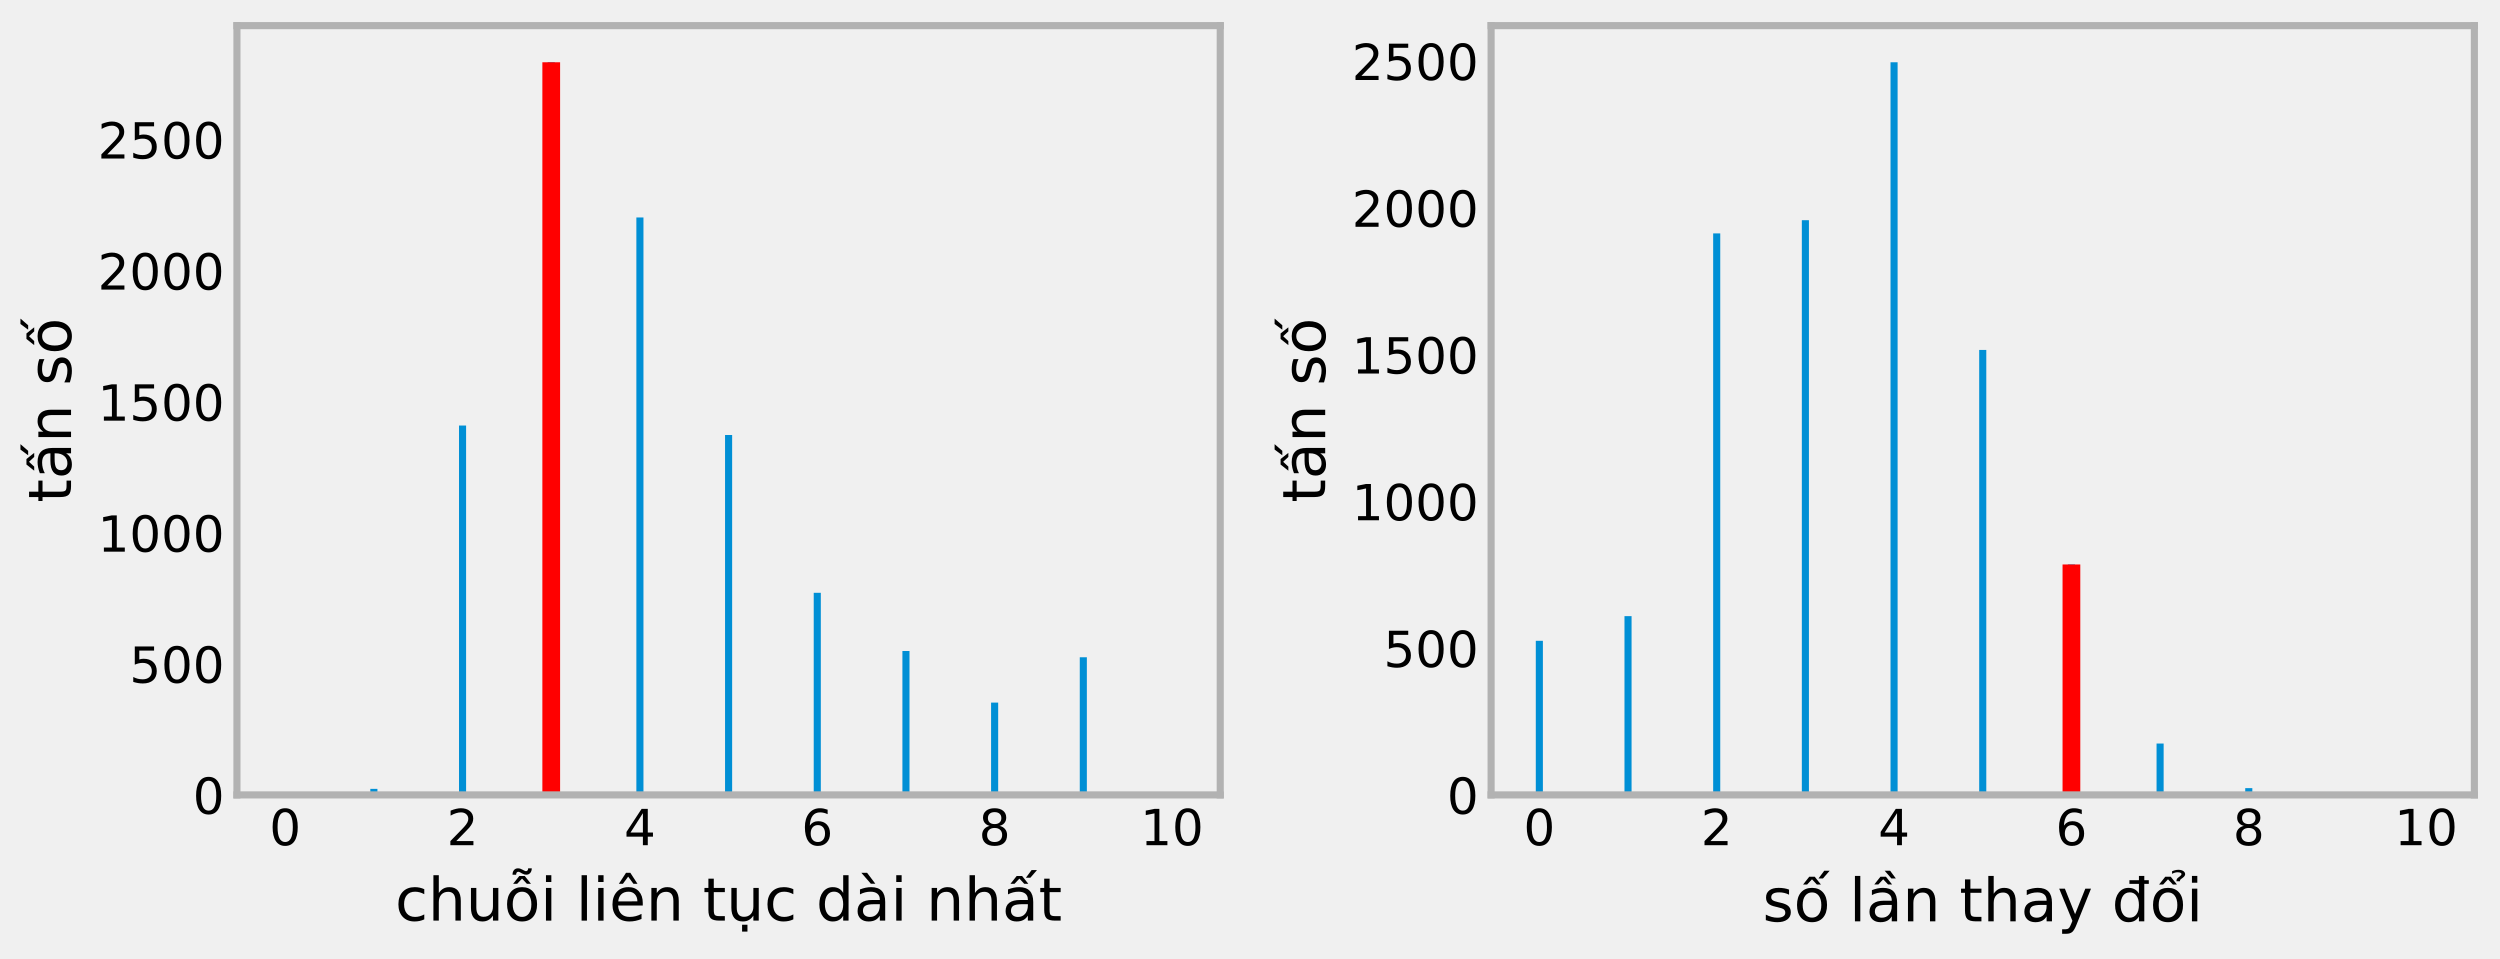 <?xml version="1.0" encoding="utf-8" standalone="no"?>
<!DOCTYPE svg PUBLIC "-//W3C//DTD SVG 1.1//EN"
  "http://www.w3.org/Graphics/SVG/1.1/DTD/svg11.dtd">
<!-- Created with matplotlib (https://matplotlib.org/) -->
<svg height="269.61pt" version="1.1" viewBox="0 0 702.549 269.61" width="702.549pt" xmlns="http://www.w3.org/2000/svg" xmlns:xlink="http://www.w3.org/1999/xlink">
 <defs>
  <style type="text/css">*{stroke-linecap:butt;stroke-linejoin:round;}</style>
 </defs>
 <g id="figure_1">
  <g id="patch_1">
   <path d="M 0 269.61 
L 702.549 269.61 
L 702.549 0 
L 0 0 
z
" style="fill:#f0f0f0;"/>
  </g>
  <g id="axes_1">
   <g id="patch_2">
    <path d="M 66.589 223.382 
L 342.909 223.382 
L 342.909 7.2 
L 66.589 7.2 
z
" style="fill:#f0f0f0;"/>
   </g>
   <g id="matplotlib.axis_1">
    <g id="xtick_1">
     <g id="line2d_1"/>
     <g id="text_1">
      <!-- 0 -->
      <g transform="translate(75.692 237.52)scale(0.14 -0.14)">
       <defs>
        <path d="M 31.781 66.406 
Q 24.172 66.406 20.328 58.906 
Q 16.5 51.422 16.5 36.375 
Q 16.5 21.391 20.328 13.891 
Q 24.172 6.391 31.781 6.391 
Q 39.453 6.391 43.281 13.891 
Q 47.125 21.391 47.125 36.375 
Q 47.125 51.422 43.281 58.906 
Q 39.453 66.406 31.781 66.406 
z
M 31.781 74.219 
Q 44.047 74.219 50.516 64.516 
Q 56.984 54.828 56.984 36.375 
Q 56.984 17.969 50.516 8.266 
Q 44.047 -1.422 31.781 -1.422 
Q 19.531 -1.422 13.062 8.266 
Q 6.594 17.969 6.594 36.375 
Q 6.594 54.828 13.062 64.516 
Q 19.531 74.219 31.781 74.219 
z
" id="DejaVuSans-48"/>
       </defs>
       <use xlink:href="#DejaVuSans-48"/>
      </g>
     </g>
    </g>
    <g id="xtick_2">
     <g id="line2d_2"/>
     <g id="text_2">
      <!-- 2 -->
      <g transform="translate(125.534 237.52)scale(0.14 -0.14)">
       <defs>
        <path d="M 19.188 8.297 
L 53.609 8.297 
L 53.609 0 
L 7.328 0 
L 7.328 8.297 
Q 12.938 14.109 22.625 23.891 
Q 32.328 33.688 34.812 36.531 
Q 39.547 41.844 41.422 45.531 
Q 43.312 49.219 43.312 52.781 
Q 43.312 58.594 39.234 62.25 
Q 35.156 65.922 28.609 65.922 
Q 23.969 65.922 18.812 64.312 
Q 13.672 62.703 7.812 59.422 
L 7.812 69.391 
Q 13.766 71.781 18.938 73 
Q 24.125 74.219 28.422 74.219 
Q 39.75 74.219 46.484 68.547 
Q 53.219 62.891 53.219 53.422 
Q 53.219 48.922 51.531 44.891 
Q 49.859 40.875 45.406 35.406 
Q 44.188 33.984 37.641 27.219 
Q 31.109 20.453 19.188 8.297 
z
" id="DejaVuSans-50"/>
       </defs>
       <use xlink:href="#DejaVuSans-50"/>
      </g>
     </g>
    </g>
    <g id="xtick_3">
     <g id="line2d_3"/>
     <g id="text_3">
      <!-- 4 -->
      <g transform="translate(175.375 237.52)scale(0.14 -0.14)">
       <defs>
        <path d="M 37.797 64.312 
L 12.891 25.391 
L 37.797 25.391 
z
M 35.203 72.906 
L 47.609 72.906 
L 47.609 25.391 
L 58.016 25.391 
L 58.016 17.188 
L 47.609 17.188 
L 47.609 0 
L 37.797 0 
L 37.797 17.188 
L 4.891 17.188 
L 4.891 26.703 
z
" id="DejaVuSans-52"/>
       </defs>
       <use xlink:href="#DejaVuSans-52"/>
      </g>
     </g>
    </g>
    <g id="xtick_4">
     <g id="line2d_4"/>
     <g id="text_4">
      <!-- 6 -->
      <g transform="translate(225.216 237.52)scale(0.14 -0.14)">
       <defs>
        <path d="M 33.016 40.375 
Q 26.375 40.375 22.484 35.828 
Q 18.609 31.297 18.609 23.391 
Q 18.609 15.531 22.484 10.953 
Q 26.375 6.391 33.016 6.391 
Q 39.656 6.391 43.531 10.953 
Q 47.406 15.531 47.406 23.391 
Q 47.406 31.297 43.531 35.828 
Q 39.656 40.375 33.016 40.375 
z
M 52.594 71.297 
L 52.594 62.312 
Q 48.875 64.062 45.094 64.984 
Q 41.312 65.922 37.594 65.922 
Q 27.828 65.922 22.672 59.328 
Q 17.531 52.734 16.797 39.406 
Q 19.672 43.656 24.016 45.922 
Q 28.375 48.188 33.594 48.188 
Q 44.578 48.188 50.953 41.516 
Q 57.328 34.859 57.328 23.391 
Q 57.328 12.156 50.688 5.359 
Q 44.047 -1.422 33.016 -1.422 
Q 20.359 -1.422 13.672 8.266 
Q 6.984 17.969 6.984 36.375 
Q 6.984 53.656 15.188 63.938 
Q 23.391 74.219 37.203 74.219 
Q 40.922 74.219 44.703 73.484 
Q 48.484 72.75 52.594 71.297 
z
" id="DejaVuSans-54"/>
       </defs>
       <use xlink:href="#DejaVuSans-54"/>
      </g>
     </g>
    </g>
    <g id="xtick_5">
     <g id="line2d_5"/>
     <g id="text_5">
      <!-- 8 -->
      <g transform="translate(275.057 237.52)scale(0.14 -0.14)">
       <defs>
        <path d="M 31.781 34.625 
Q 24.75 34.625 20.719 30.859 
Q 16.703 27.094 16.703 20.516 
Q 16.703 13.922 20.719 10.156 
Q 24.75 6.391 31.781 6.391 
Q 38.812 6.391 42.859 10.172 
Q 46.922 13.969 46.922 20.516 
Q 46.922 27.094 42.891 30.859 
Q 38.875 34.625 31.781 34.625 
z
M 21.922 38.812 
Q 15.578 40.375 12.031 44.719 
Q 8.5 49.078 8.5 55.328 
Q 8.5 64.062 14.719 69.141 
Q 20.953 74.219 31.781 74.219 
Q 42.672 74.219 48.875 69.141 
Q 55.078 64.062 55.078 55.328 
Q 55.078 49.078 51.531 44.719 
Q 48 40.375 41.703 38.812 
Q 48.828 37.156 52.797 32.312 
Q 56.781 27.484 56.781 20.516 
Q 56.781 9.906 50.312 4.234 
Q 43.844 -1.422 31.781 -1.422 
Q 19.734 -1.422 13.25 4.234 
Q 6.781 9.906 6.781 20.516 
Q 6.781 27.484 10.781 32.312 
Q 14.797 37.156 21.922 38.812 
z
M 18.312 54.391 
Q 18.312 48.734 21.844 45.562 
Q 25.391 42.391 31.781 42.391 
Q 38.141 42.391 41.719 45.562 
Q 45.312 48.734 45.312 54.391 
Q 45.312 60.062 41.719 63.234 
Q 38.141 66.406 31.781 66.406 
Q 25.391 66.406 21.844 63.234 
Q 18.312 60.062 18.312 54.391 
z
" id="DejaVuSans-56"/>
       </defs>
       <use xlink:href="#DejaVuSans-56"/>
      </g>
     </g>
    </g>
    <g id="xtick_6">
     <g id="line2d_6"/>
     <g id="text_6">
      <!-- 10 -->
      <g transform="translate(320.445 237.52)scale(0.14 -0.14)">
       <defs>
        <path d="M 12.406 8.297 
L 28.516 8.297 
L 28.516 63.922 
L 10.984 60.406 
L 10.984 69.391 
L 28.422 72.906 
L 38.281 72.906 
L 38.281 8.297 
L 54.391 8.297 
L 54.391 0 
L 12.406 0 
z
" id="DejaVuSans-49"/>
       </defs>
       <use xlink:href="#DejaVuSans-49"/>
       <use x="63.623" xlink:href="#DejaVuSans-48"/>
      </g>
     </g>
    </g>
    <g id="text_7">
     <!-- chuỗi liên tục dài nhất -->
     <g transform="translate(111.035 258.714)scale(0.168 -0.168)">
      <defs>
       <path d="M 48.781 52.594 
L 48.781 44.188 
Q 44.969 46.297 41.141 47.344 
Q 37.312 48.391 33.406 48.391 
Q 24.656 48.391 19.812 42.844 
Q 14.984 37.312 14.984 27.297 
Q 14.984 17.281 19.812 11.734 
Q 24.656 6.203 33.406 6.203 
Q 37.312 6.203 41.141 7.25 
Q 44.969 8.297 48.781 10.406 
L 48.781 2.094 
Q 45.016 0.344 40.984 -0.531 
Q 36.969 -1.422 32.422 -1.422 
Q 20.062 -1.422 12.781 6.344 
Q 5.516 14.109 5.516 27.297 
Q 5.516 40.672 12.859 48.328 
Q 20.219 56 33.016 56 
Q 37.156 56 41.109 55.141 
Q 45.062 54.297 48.781 52.594 
z
" id="DejaVuSans-99"/>
       <path d="M 54.891 33.016 
L 54.891 0 
L 45.906 0 
L 45.906 32.719 
Q 45.906 40.484 42.875 44.328 
Q 39.844 48.188 33.797 48.188 
Q 26.516 48.188 22.312 43.547 
Q 18.109 38.922 18.109 30.906 
L 18.109 0 
L 9.078 0 
L 9.078 75.984 
L 18.109 75.984 
L 18.109 46.188 
Q 21.344 51.125 25.703 53.562 
Q 30.078 56 35.797 56 
Q 45.219 56 50.047 50.172 
Q 54.891 44.344 54.891 33.016 
z
" id="DejaVuSans-104"/>
       <path d="M 8.5 21.578 
L 8.5 54.688 
L 17.484 54.688 
L 17.484 21.922 
Q 17.484 14.156 20.5 10.266 
Q 23.531 6.391 29.594 6.391 
Q 36.859 6.391 41.078 11.031 
Q 45.312 15.672 45.312 23.688 
L 45.312 54.688 
L 54.297 54.688 
L 54.297 0 
L 45.312 0 
L 45.312 8.406 
Q 42.047 3.422 37.719 1 
Q 33.406 -1.422 27.688 -1.422 
Q 18.266 -1.422 13.375 4.438 
Q 8.5 10.297 8.5 21.578 
z
M 31.109 56 
z
" id="DejaVuSans-117"/>
       <path d="M 25.984 74.609 
L 35.156 74.609 
L 45.453 61.625 
L 38.672 61.625 
L 30.562 70.312 
L 22.469 61.625 
L 15.672 61.625 
z
M 30.562 78.906 
L 27.781 80.516 
Q 26.562 81.203 25.797 81.469 
Q 25.047 81.734 24.469 81.734 
Q 22.703 81.734 21.719 80.516 
Q 20.75 79.297 20.75 77.109 
L 20.75 76.812 
L 14.656 76.812 
Q 14.656 81.734 17.156 84.609 
Q 19.672 87.5 23.875 87.5 
Q 25.641 87.5 27.125 87.109 
Q 28.609 86.719 30.953 85.406 
L 33.734 83.938 
Q 34.859 83.297 35.688 83 
Q 36.531 82.719 37.25 82.719 
Q 38.812 82.719 39.781 83.953 
Q 40.766 85.203 40.766 87.203 
L 40.766 87.5 
L 46.875 87.5 
Q 46.781 82.625 44.266 79.719 
Q 41.75 76.812 37.641 76.812 
Q 35.984 76.812 34.547 77.203 
Q 33.109 77.594 30.562 78.906 
z
M 30.609 48.391 
Q 23.391 48.391 19.188 42.75 
Q 14.984 37.109 14.984 27.297 
Q 14.984 17.484 19.156 11.844 
Q 23.344 6.203 30.609 6.203 
Q 37.797 6.203 41.984 11.859 
Q 46.188 17.531 46.188 27.297 
Q 46.188 37.016 41.984 42.703 
Q 37.797 48.391 30.609 48.391 
z
M 30.609 56 
Q 42.328 56 49.016 48.375 
Q 55.719 40.766 55.719 27.297 
Q 55.719 13.875 49.016 6.219 
Q 42.328 -1.422 30.609 -1.422 
Q 18.844 -1.422 12.172 6.219 
Q 5.516 13.875 5.516 27.297 
Q 5.516 40.766 12.172 48.375 
Q 18.844 56 30.609 56 
z
" id="DejaVuSans-7895"/>
       <path d="M 9.422 54.688 
L 18.406 54.688 
L 18.406 0 
L 9.422 0 
z
M 9.422 75.984 
L 18.406 75.984 
L 18.406 64.594 
L 9.422 64.594 
z
" id="DejaVuSans-105"/>
       <path id="DejaVuSans-32"/>
       <path d="M 9.422 75.984 
L 18.406 75.984 
L 18.406 0 
L 9.422 0 
z
" id="DejaVuSans-108"/>
       <path d="M 56.203 29.594 
L 56.203 25.203 
L 14.891 25.203 
Q 15.484 15.922 20.484 11.062 
Q 25.484 6.203 34.422 6.203 
Q 39.594 6.203 44.453 7.469 
Q 49.312 8.734 54.109 11.281 
L 54.109 2.781 
Q 49.266 0.734 44.188 -0.344 
Q 39.109 -1.422 33.891 -1.422 
Q 20.797 -1.422 13.156 6.188 
Q 5.516 13.812 5.516 26.812 
Q 5.516 40.234 12.766 48.109 
Q 20.016 56 32.328 56 
Q 43.359 56 49.781 48.891 
Q 56.203 41.797 56.203 29.594 
z
M 47.219 32.234 
Q 47.125 39.594 43.094 43.984 
Q 39.062 48.391 32.422 48.391 
Q 24.906 48.391 20.391 44.141 
Q 15.875 39.891 15.188 32.172 
z
M 28.172 79.984 
L 35.406 79.984 
L 47.359 61.625 
L 40.578 61.625 
L 31.781 73.578 
L 23 61.625 
L 16.219 61.625 
z
" id="DejaVuSans-234"/>
       <path d="M 54.891 33.016 
L 54.891 0 
L 45.906 0 
L 45.906 32.719 
Q 45.906 40.484 42.875 44.328 
Q 39.844 48.188 33.797 48.188 
Q 26.516 48.188 22.312 43.547 
Q 18.109 38.922 18.109 30.906 
L 18.109 0 
L 9.078 0 
L 9.078 54.688 
L 18.109 54.688 
L 18.109 46.188 
Q 21.344 51.125 25.703 53.562 
Q 30.078 56 35.797 56 
Q 45.219 56 50.047 50.172 
Q 54.891 44.344 54.891 33.016 
z
" id="DejaVuSans-110"/>
       <path d="M 18.312 70.219 
L 18.312 54.688 
L 36.812 54.688 
L 36.812 47.703 
L 18.312 47.703 
L 18.312 18.016 
Q 18.312 11.328 20.141 9.422 
Q 21.969 7.516 27.594 7.516 
L 36.812 7.516 
L 36.812 0 
L 27.594 0 
Q 17.188 0 13.234 3.875 
Q 9.281 7.766 9.281 18.016 
L 9.281 47.703 
L 2.688 47.703 
L 2.688 54.688 
L 9.281 54.688 
L 9.281 70.219 
z
" id="DejaVuSans-116"/>
       <path d="M 8.5 21.578 
L 8.5 54.688 
L 17.484 54.688 
L 17.484 21.922 
Q 17.484 14.156 20.5 10.266 
Q 23.531 6.391 29.594 6.391 
Q 36.859 6.391 41.078 11.031 
Q 45.312 15.672 45.312 23.688 
L 45.312 54.688 
L 54.297 54.688 
L 54.297 0 
L 45.312 0 
L 45.312 8.406 
Q 42.047 3.422 37.719 1 
Q 33.406 -1.422 27.688 -1.422 
Q 18.266 -1.422 13.375 4.438 
Q 8.5 10.297 8.5 21.578 
z
M 31.109 56 
z
M 26.422 -6.891 
L 35.406 -6.891 
L 35.406 -18.312 
L 26.422 -18.312 
z
" id="DejaVuSans-7909"/>
       <path d="M 45.406 46.391 
L 45.406 75.984 
L 54.391 75.984 
L 54.391 0 
L 45.406 0 
L 45.406 8.203 
Q 42.578 3.328 38.25 0.953 
Q 33.938 -1.422 27.875 -1.422 
Q 17.969 -1.422 11.734 6.484 
Q 5.516 14.406 5.516 27.297 
Q 5.516 40.188 11.734 48.094 
Q 17.969 56 27.875 56 
Q 33.938 56 38.25 53.625 
Q 42.578 51.266 45.406 46.391 
z
M 14.797 27.297 
Q 14.797 17.391 18.875 11.75 
Q 22.953 6.109 30.078 6.109 
Q 37.203 6.109 41.297 11.75 
Q 45.406 17.391 45.406 27.297 
Q 45.406 37.203 41.297 42.844 
Q 37.203 48.484 30.078 48.484 
Q 22.953 48.484 18.875 42.844 
Q 14.797 37.203 14.797 27.297 
z
" id="DejaVuSans-100"/>
       <path d="M 34.281 27.484 
Q 23.391 27.484 19.188 25 
Q 14.984 22.516 14.984 16.5 
Q 14.984 11.719 18.141 8.906 
Q 21.297 6.109 26.703 6.109 
Q 34.188 6.109 38.703 11.406 
Q 43.219 16.703 43.219 25.484 
L 43.219 27.484 
z
M 52.203 31.203 
L 52.203 0 
L 43.219 0 
L 43.219 8.297 
Q 40.141 3.328 35.547 0.953 
Q 30.953 -1.422 24.312 -1.422 
Q 15.922 -1.422 10.953 3.297 
Q 6 8.016 6 15.922 
Q 6 25.141 12.172 29.828 
Q 18.359 34.516 30.609 34.516 
L 43.219 34.516 
L 43.219 35.406 
Q 43.219 41.609 39.141 45 
Q 35.062 48.391 27.688 48.391 
Q 23 48.391 18.547 47.266 
Q 14.109 46.141 10.016 43.891 
L 10.016 52.203 
Q 14.938 54.109 19.578 55.047 
Q 24.219 56 28.609 56 
Q 40.484 56 46.344 49.844 
Q 52.203 43.703 52.203 31.203 
z
M 21.922 79.984 
L 35.688 61.719 
L 28.219 61.719 
L 12.312 79.984 
z
" id="DejaVuSans-224"/>
       <path d="M 24.469 74.609 
L 33.641 74.609 
L 43.953 61.625 
L 37.156 61.625 
L 29.047 70.312 
L 20.953 61.625 
L 14.156 61.625 
z
M 49.516 84.625 
L 58.547 84.625 
L 47.406 71.734 
L 39.938 71.734 
z
M 34.281 27.484 
Q 23.391 27.484 19.188 25 
Q 14.984 22.516 14.984 16.5 
Q 14.984 11.719 18.141 8.906 
Q 21.297 6.109 26.703 6.109 
Q 34.188 6.109 38.703 11.406 
Q 43.219 16.703 43.219 25.484 
L 43.219 27.484 
z
M 52.203 31.203 
L 52.203 0 
L 43.219 0 
L 43.219 8.297 
Q 40.141 3.328 35.547 0.953 
Q 30.953 -1.422 24.312 -1.422 
Q 15.922 -1.422 10.953 3.297 
Q 6 8.016 6 15.922 
Q 6 25.141 12.172 29.828 
Q 18.359 34.516 30.609 34.516 
L 43.219 34.516 
L 43.219 35.406 
Q 43.219 41.609 39.141 45 
Q 35.062 48.391 27.688 48.391 
Q 23 48.391 18.547 47.266 
Q 14.109 46.141 10.016 43.891 
L 10.016 52.203 
Q 14.938 54.109 19.578 55.047 
Q 24.219 56 28.609 56 
Q 40.484 56 46.344 49.844 
Q 52.203 43.703 52.203 31.203 
z
" id="DejaVuSans-7845"/>
      </defs>
      <use xlink:href="#DejaVuSans-99"/>
      <use x="54.98" xlink:href="#DejaVuSans-104"/>
      <use x="118.359" xlink:href="#DejaVuSans-117"/>
      <use x="181.738" xlink:href="#DejaVuSans-7895"/>
      <use x="242.92" xlink:href="#DejaVuSans-105"/>
      <use x="270.703" xlink:href="#DejaVuSans-32"/>
      <use x="302.49" xlink:href="#DejaVuSans-108"/>
      <use x="330.273" xlink:href="#DejaVuSans-105"/>
      <use x="358.057" xlink:href="#DejaVuSans-234"/>
      <use x="419.58" xlink:href="#DejaVuSans-110"/>
      <use x="482.959" xlink:href="#DejaVuSans-32"/>
      <use x="514.746" xlink:href="#DejaVuSans-116"/>
      <use x="553.955" xlink:href="#DejaVuSans-7909"/>
      <use x="617.334" xlink:href="#DejaVuSans-99"/>
      <use x="672.314" xlink:href="#DejaVuSans-32"/>
      <use x="704.102" xlink:href="#DejaVuSans-100"/>
      <use x="767.578" xlink:href="#DejaVuSans-224"/>
      <use x="828.857" xlink:href="#DejaVuSans-105"/>
      <use x="856.641" xlink:href="#DejaVuSans-32"/>
      <use x="888.428" xlink:href="#DejaVuSans-110"/>
      <use x="951.807" xlink:href="#DejaVuSans-104"/>
      <use x="1015.186" xlink:href="#DejaVuSans-7845"/>
      <use x="1076.465" xlink:href="#DejaVuSans-116"/>
     </g>
    </g>
   </g>
   <g id="matplotlib.axis_2">
    <g id="ytick_1">
     <g id="line2d_7"/>
     <g id="text_8">
      <!-- 0 -->
      <g transform="translate(54.182 228.701)scale(0.14 -0.14)">
       <use xlink:href="#DejaVuSans-48"/>
      </g>
     </g>
    </g>
    <g id="ytick_2">
     <g id="line2d_8"/>
     <g id="text_9">
      <!-- 500 -->
      <g transform="translate(36.367 191.869)scale(0.14 -0.14)">
       <defs>
        <path d="M 10.797 72.906 
L 49.516 72.906 
L 49.516 64.594 
L 19.828 64.594 
L 19.828 46.734 
Q 21.969 47.469 24.109 47.828 
Q 26.266 48.188 28.422 48.188 
Q 40.625 48.188 47.75 41.5 
Q 54.891 34.812 54.891 23.391 
Q 54.891 11.625 47.562 5.094 
Q 40.234 -1.422 26.906 -1.422 
Q 22.312 -1.422 17.547 -0.641 
Q 12.797 0.141 7.719 1.703 
L 7.719 11.625 
Q 12.109 9.234 16.797 8.062 
Q 21.484 6.891 26.703 6.891 
Q 35.156 6.891 40.078 11.328 
Q 45.016 15.766 45.016 23.391 
Q 45.016 31 40.078 35.438 
Q 35.156 39.891 26.703 39.891 
Q 22.75 39.891 18.812 39.016 
Q 14.891 38.141 10.797 36.281 
z
" id="DejaVuSans-53"/>
       </defs>
       <use xlink:href="#DejaVuSans-53"/>
       <use x="63.623" xlink:href="#DejaVuSans-48"/>
       <use x="127.246" xlink:href="#DejaVuSans-48"/>
      </g>
     </g>
    </g>
    <g id="ytick_3">
     <g id="line2d_9"/>
     <g id="text_10">
      <!-- 1000 -->
      <g transform="translate(27.459 155.038)scale(0.14 -0.14)">
       <use xlink:href="#DejaVuSans-49"/>
       <use x="63.623" xlink:href="#DejaVuSans-48"/>
       <use x="127.246" xlink:href="#DejaVuSans-48"/>
       <use x="190.869" xlink:href="#DejaVuSans-48"/>
      </g>
     </g>
    </g>
    <g id="ytick_4">
     <g id="line2d_10"/>
     <g id="text_11">
      <!-- 1500 -->
      <g transform="translate(27.459 118.207)scale(0.14 -0.14)">
       <use xlink:href="#DejaVuSans-49"/>
       <use x="63.623" xlink:href="#DejaVuSans-53"/>
       <use x="127.246" xlink:href="#DejaVuSans-48"/>
       <use x="190.869" xlink:href="#DejaVuSans-48"/>
      </g>
     </g>
    </g>
    <g id="ytick_5">
     <g id="line2d_11"/>
     <g id="text_12">
      <!-- 2000 -->
      <g transform="translate(27.459 81.375)scale(0.14 -0.14)">
       <use xlink:href="#DejaVuSans-50"/>
       <use x="63.623" xlink:href="#DejaVuSans-48"/>
       <use x="127.246" xlink:href="#DejaVuSans-48"/>
       <use x="190.869" xlink:href="#DejaVuSans-48"/>
      </g>
     </g>
    </g>
    <g id="ytick_6">
     <g id="line2d_12"/>
     <g id="text_13">
      <!-- 2500 -->
      <g transform="translate(27.459 44.544)scale(0.14 -0.14)">
       <use xlink:href="#DejaVuSans-50"/>
       <use x="63.623" xlink:href="#DejaVuSans-53"/>
       <use x="127.246" xlink:href="#DejaVuSans-48"/>
       <use x="190.869" xlink:href="#DejaVuSans-48"/>
      </g>
     </g>
    </g>
    <g id="text_14">
     <!-- tấn số -->
     <g transform="translate(19.965 141.24)rotate(-90)scale(0.168 -0.168)">
      <defs>
       <path d="M 44.281 53.078 
L 44.281 44.578 
Q 40.484 46.531 36.375 47.5 
Q 32.281 48.484 27.875 48.484 
Q 21.188 48.484 17.844 46.438 
Q 14.5 44.391 14.5 40.281 
Q 14.5 37.156 16.891 35.375 
Q 19.281 33.594 26.516 31.984 
L 29.594 31.297 
Q 39.156 29.25 43.188 25.516 
Q 47.219 21.781 47.219 15.094 
Q 47.219 7.469 41.188 3.016 
Q 35.156 -1.422 24.609 -1.422 
Q 20.219 -1.422 15.453 -0.562 
Q 10.688 0.297 5.422 2 
L 5.422 11.281 
Q 10.406 8.688 15.234 7.391 
Q 20.062 6.109 24.812 6.109 
Q 31.156 6.109 34.562 8.281 
Q 37.984 10.453 37.984 14.406 
Q 37.984 18.062 35.516 20.016 
Q 33.062 21.969 24.703 23.781 
L 21.578 24.516 
Q 13.234 26.266 9.516 29.906 
Q 5.812 33.547 5.812 39.891 
Q 5.812 47.609 11.281 51.797 
Q 16.75 56 26.812 56 
Q 31.781 56 36.172 55.266 
Q 40.578 54.547 44.281 53.078 
z
" id="DejaVuSans-115"/>
       <path d="M 25.984 74.609 
L 35.156 74.609 
L 45.453 61.625 
L 38.672 61.625 
L 30.562 70.312 
L 22.469 61.625 
L 15.672 61.625 
z
M 51.031 84.625 
L 60.062 84.625 
L 48.922 71.734 
L 41.453 71.734 
z
M 30.609 48.391 
Q 23.391 48.391 19.188 42.75 
Q 14.984 37.109 14.984 27.297 
Q 14.984 17.484 19.156 11.844 
Q 23.344 6.203 30.609 6.203 
Q 37.797 6.203 41.984 11.859 
Q 46.188 17.531 46.188 27.297 
Q 46.188 37.016 41.984 42.703 
Q 37.797 48.391 30.609 48.391 
z
M 30.609 56 
Q 42.328 56 49.016 48.375 
Q 55.719 40.766 55.719 27.297 
Q 55.719 13.875 49.016 6.219 
Q 42.328 -1.422 30.609 -1.422 
Q 18.844 -1.422 12.172 6.219 
Q 5.516 13.875 5.516 27.297 
Q 5.516 40.766 12.172 48.375 
Q 18.844 56 30.609 56 
z
" id="DejaVuSans-7889"/>
      </defs>
      <use xlink:href="#DejaVuSans-116"/>
      <use x="39.209" xlink:href="#DejaVuSans-7845"/>
      <use x="100.488" xlink:href="#DejaVuSans-110"/>
      <use x="163.867" xlink:href="#DejaVuSans-32"/>
      <use x="195.654" xlink:href="#DejaVuSans-115"/>
      <use x="247.754" xlink:href="#DejaVuSans-7889"/>
     </g>
    </g>
   </g>
   <g id="patch_3">
    <path clip-path="url(#p7aee5358a4)" d="M 79.149 223.382 
L 81.143 223.382 
L 81.143 223.382 
L 79.149 223.382 
z
" style="fill:#008fd5;"/>
   </g>
   <g id="patch_4">
    <path clip-path="url(#p7aee5358a4)" d="M 104.07 223.382 
L 106.064 223.382 
L 106.064 221.688 
L 104.07 221.688 
z
" style="fill:#008fd5;"/>
   </g>
   <g id="patch_5">
    <path clip-path="url(#p7aee5358a4)" d="M 128.991 223.382 
L 130.984 223.382 
L 130.984 119.591 
L 128.991 119.591 
z
" style="fill:#008fd5;"/>
   </g>
   <g id="patch_6">
    <path clip-path="url(#p7aee5358a4)" d="M 153.911 223.382 
L 155.905 223.382 
L 155.905 17.494 
L 153.911 17.494 
z
" style="fill:#008fd5;"/>
   </g>
   <g id="patch_7">
    <path clip-path="url(#p7aee5358a4)" d="M 178.832 223.382 
L 180.825 223.382 
L 180.825 61.103 
L 178.832 61.103 
z
" style="fill:#008fd5;"/>
   </g>
   <g id="patch_8">
    <path clip-path="url(#p7aee5358a4)" d="M 203.752 223.382 
L 205.746 223.382 
L 205.746 122.243 
L 203.752 122.243 
z
" style="fill:#008fd5;"/>
   </g>
   <g id="patch_9">
    <path clip-path="url(#p7aee5358a4)" d="M 228.673 223.382 
L 230.667 223.382 
L 230.667 166.588 
L 228.673 166.588 
z
" style="fill:#008fd5;"/>
   </g>
   <g id="patch_10">
    <path clip-path="url(#p7aee5358a4)" d="M 253.594 223.382 
L 255.587 223.382 
L 255.587 182.941 
L 253.594 182.941 
z
" style="fill:#008fd5;"/>
   </g>
   <g id="patch_11">
    <path clip-path="url(#p7aee5358a4)" d="M 278.514 223.382 
L 280.508 223.382 
L 280.508 197.453 
L 278.514 197.453 
z
" style="fill:#008fd5;"/>
   </g>
   <g id="patch_12">
    <path clip-path="url(#p7aee5358a4)" d="M 303.435 223.382 
L 305.429 223.382 
L 305.429 184.709 
L 303.435 184.709 
z
" style="fill:#008fd5;"/>
   </g>
   <g id="patch_13">
    <path clip-path="url(#p7aee5358a4)" d="M 328.356 223.382 
L 330.349 223.382 
L 330.349 223.382 
L 328.356 223.382 
z
" style="fill:#008fd5;"/>
   </g>
   <g id="patch_14">
    <path clip-path="url(#p7aee5358a4)" d="M 152.416 223.382 
L 157.4 223.382 
L 157.4 17.494 
L 152.416 17.494 
z
" style="fill:#ff0000;"/>
   </g>
   <g id="patch_15">
    <path d="M 66.589 223.382 
L 66.589 7.2 
" style="fill:none;stroke:#b2b2b2;stroke-linecap:square;stroke-linejoin:miter;stroke-width:2;"/>
   </g>
   <g id="patch_16">
    <path d="M 342.909 223.382 
L 342.909 7.2 
" style="fill:none;stroke:#b2b2b2;stroke-linecap:square;stroke-linejoin:miter;stroke-width:2;"/>
   </g>
   <g id="patch_17">
    <path d="M 66.589 223.382 
L 342.909 223.382 
" style="fill:none;stroke:#b2b2b2;stroke-linecap:square;stroke-linejoin:miter;stroke-width:2;"/>
   </g>
   <g id="patch_18">
    <path d="M 66.589 7.2 
L 342.909 7.2 
" style="fill:none;stroke:#b2b2b2;stroke-linecap:square;stroke-linejoin:miter;stroke-width:2;"/>
   </g>
  </g>
  <g id="axes_2">
   <g id="patch_19">
    <path d="M 419.029 223.382 
L 695.349 223.382 
L 695.349 7.2 
L 419.029 7.2 
z
" style="fill:#f0f0f0;"/>
   </g>
   <g id="matplotlib.axis_3">
    <g id="xtick_7">
     <g id="line2d_13"/>
     <g id="text_15">
      <!-- 0 -->
      <g transform="translate(428.132 237.52)scale(0.14 -0.14)">
       <use xlink:href="#DejaVuSans-48"/>
      </g>
     </g>
    </g>
    <g id="xtick_8">
     <g id="line2d_14"/>
     <g id="text_16">
      <!-- 2 -->
      <g transform="translate(477.974 237.52)scale(0.14 -0.14)">
       <use xlink:href="#DejaVuSans-50"/>
      </g>
     </g>
    </g>
    <g id="xtick_9">
     <g id="line2d_15"/>
     <g id="text_17">
      <!-- 4 -->
      <g transform="translate(527.815 237.52)scale(0.14 -0.14)">
       <use xlink:href="#DejaVuSans-52"/>
      </g>
     </g>
    </g>
    <g id="xtick_10">
     <g id="line2d_16"/>
     <g id="text_18">
      <!-- 6 -->
      <g transform="translate(577.656 237.52)scale(0.14 -0.14)">
       <use xlink:href="#DejaVuSans-54"/>
      </g>
     </g>
    </g>
    <g id="xtick_11">
     <g id="line2d_17"/>
     <g id="text_19">
      <!-- 8 -->
      <g transform="translate(627.497 237.52)scale(0.14 -0.14)">
       <use xlink:href="#DejaVuSans-56"/>
      </g>
     </g>
    </g>
    <g id="xtick_12">
     <g id="line2d_18"/>
     <g id="text_20">
      <!-- 10 -->
      <g transform="translate(672.885 237.52)scale(0.14 -0.14)">
       <use xlink:href="#DejaVuSans-49"/>
       <use x="63.623" xlink:href="#DejaVuSans-48"/>
      </g>
     </g>
    </g>
    <g id="text_21">
     <!-- số lần thay đổi -->
     <g transform="translate(495.318 258.916)scale(0.168 -0.168)">
      <defs>
       <path d="M 34.281 27.484 
Q 23.391 27.484 19.188 25 
Q 14.984 22.516 14.984 16.5 
Q 14.984 11.719 18.141 8.906 
Q 21.297 6.109 26.703 6.109 
Q 34.188 6.109 38.703 11.406 
Q 43.219 16.703 43.219 25.484 
L 43.219 27.484 
z
M 52.203 31.203 
L 52.203 0 
L 43.219 0 
L 43.219 8.297 
Q 40.141 3.328 35.547 0.953 
Q 30.953 -1.422 24.312 -1.422 
Q 15.922 -1.422 10.953 3.297 
Q 6 8.016 6 15.922 
Q 6 25.141 12.172 29.828 
Q 18.359 34.516 30.609 34.516 
L 43.219 34.516 
L 43.219 35.406 
Q 43.219 41.609 39.141 45 
Q 35.062 48.391 27.688 48.391 
Q 23 48.391 18.547 47.266 
Q 14.109 46.141 10.016 43.891 
L 10.016 52.203 
Q 14.938 54.109 19.578 55.047 
Q 24.219 56 28.609 56 
Q 40.484 56 46.344 49.844 
Q 52.203 43.703 52.203 31.203 
z
M 40.484 84.672 
L 50.047 71.781 
L 42.578 71.781 
L 31.344 84.672 
z
M 24.312 74.656 
L 33.5 74.656 
L 43.797 61.672 
L 37.016 61.672 
L 28.906 70.359 
L 20.797 61.672 
L 14.016 61.672 
z
" id="DejaVuSans-7847"/>
       <path d="M 34.281 27.484 
Q 23.391 27.484 19.188 25 
Q 14.984 22.516 14.984 16.5 
Q 14.984 11.719 18.141 8.906 
Q 21.297 6.109 26.703 6.109 
Q 34.188 6.109 38.703 11.406 
Q 43.219 16.703 43.219 25.484 
L 43.219 27.484 
z
M 52.203 31.203 
L 52.203 0 
L 43.219 0 
L 43.219 8.297 
Q 40.141 3.328 35.547 0.953 
Q 30.953 -1.422 24.312 -1.422 
Q 15.922 -1.422 10.953 3.297 
Q 6 8.016 6 15.922 
Q 6 25.141 12.172 29.828 
Q 18.359 34.516 30.609 34.516 
L 43.219 34.516 
L 43.219 35.406 
Q 43.219 41.609 39.141 45 
Q 35.062 48.391 27.688 48.391 
Q 23 48.391 18.547 47.266 
Q 14.109 46.141 10.016 43.891 
L 10.016 52.203 
Q 14.938 54.109 19.578 55.047 
Q 24.219 56 28.609 56 
Q 40.484 56 46.344 49.844 
Q 52.203 43.703 52.203 31.203 
z
" id="DejaVuSans-97"/>
       <path d="M 32.172 -5.078 
Q 28.375 -14.844 24.75 -17.812 
Q 21.141 -20.797 15.094 -20.797 
L 7.906 -20.797 
L 7.906 -13.281 
L 13.188 -13.281 
Q 16.891 -13.281 18.938 -11.516 
Q 21 -9.766 23.484 -3.219 
L 25.094 0.875 
L 2.984 54.688 
L 12.5 54.688 
L 29.594 11.922 
L 46.688 54.688 
L 56.203 54.688 
z
" id="DejaVuSans-121"/>
       <path d="M 45.406 46.391 
L 45.406 62.703 
L 29.5 62.703 
L 29.5 68.797 
L 45.406 68.797 
L 45.406 75.984 
L 54.391 75.984 
L 54.391 68.797 
L 61.922 68.797 
L 61.922 62.703 
L 54.391 62.703 
L 54.391 0 
L 45.406 0 
L 45.406 8.203 
Q 42.578 3.328 38.25 0.953 
Q 33.938 -1.422 27.875 -1.422 
Q 17.969 -1.422 11.734 6.484 
Q 5.516 14.406 5.516 27.297 
Q 5.516 40.188 11.734 48.094 
Q 17.969 56 27.875 56 
Q 33.938 56 38.25 53.625 
Q 42.578 51.266 45.406 46.391 
z
M 14.797 27.297 
Q 14.797 17.391 18.875 11.75 
Q 22.953 6.109 30.078 6.109 
Q 37.203 6.109 41.297 11.75 
Q 45.406 17.391 45.406 27.297 
Q 45.406 37.203 41.297 42.844 
Q 37.203 48.484 30.078 48.484 
Q 22.953 48.484 18.875 42.844 
Q 14.797 37.203 14.797 27.297 
z
" id="DejaVuSans-273"/>
       <path d="M 37.359 83.734 
Q 42.828 86.219 47.953 86.219 
Q 53.031 86.219 56.125 84.141 
Q 59.234 82.078 59.234 78.797 
Q 59.234 75.828 54.938 72.656 
L 52.781 71.094 
Q 51.078 69.812 50.875 69.375 
Q 50.531 68.594 50.531 67.031 
L 44.734 67.031 
L 44.734 67.625 
Q 44.734 69.578 45.453 70.891 
Q 46.188 72.219 48.688 74.016 
L 50.875 75.672 
Q 53.125 77.344 53.125 79.297 
Q 53.125 80.312 51.609 81.188 
Q 50.094 82.078 46.625 82.078 
Q 42.234 82.078 37.359 79.531 
z
M 25.984 74.609 
L 35.156 74.609 
L 45.453 61.625 
L 38.672 61.625 
L 30.562 70.312 
L 22.469 61.625 
L 15.672 61.625 
z
M 30.609 48.391 
Q 23.391 48.391 19.188 42.75 
Q 14.984 37.109 14.984 27.297 
Q 14.984 17.484 19.156 11.844 
Q 23.344 6.203 30.609 6.203 
Q 37.797 6.203 41.984 11.859 
Q 46.188 17.531 46.188 27.297 
Q 46.188 37.016 41.984 42.703 
Q 37.797 48.391 30.609 48.391 
z
M 30.609 56 
Q 42.328 56 49.016 48.375 
Q 55.719 40.766 55.719 27.297 
Q 55.719 13.875 49.016 6.219 
Q 42.328 -1.422 30.609 -1.422 
Q 18.844 -1.422 12.172 6.219 
Q 5.516 13.875 5.516 27.297 
Q 5.516 40.766 12.172 48.375 
Q 18.844 56 30.609 56 
z
" id="DejaVuSans-7893"/>
      </defs>
      <use xlink:href="#DejaVuSans-115"/>
      <use x="52.1" xlink:href="#DejaVuSans-7889"/>
      <use x="113.281" xlink:href="#DejaVuSans-32"/>
      <use x="145.068" xlink:href="#DejaVuSans-108"/>
      <use x="172.852" xlink:href="#DejaVuSans-7847"/>
      <use x="234.131" xlink:href="#DejaVuSans-110"/>
      <use x="297.51" xlink:href="#DejaVuSans-32"/>
      <use x="329.297" xlink:href="#DejaVuSans-116"/>
      <use x="368.506" xlink:href="#DejaVuSans-104"/>
      <use x="431.885" xlink:href="#DejaVuSans-97"/>
      <use x="493.164" xlink:href="#DejaVuSans-121"/>
      <use x="552.344" xlink:href="#DejaVuSans-32"/>
      <use x="584.131" xlink:href="#DejaVuSans-273"/>
      <use x="647.607" xlink:href="#DejaVuSans-7893"/>
      <use x="708.789" xlink:href="#DejaVuSans-105"/>
     </g>
    </g>
   </g>
   <g id="matplotlib.axis_4">
    <g id="ytick_7">
     <g id="line2d_19"/>
     <g id="text_22">
      <!-- 0 -->
      <g transform="translate(406.622 228.701)scale(0.14 -0.14)">
       <use xlink:href="#DejaVuSans-48"/>
      </g>
     </g>
    </g>
    <g id="ytick_8">
     <g id="line2d_20"/>
     <g id="text_23">
      <!-- 500 -->
      <g transform="translate(388.807 187.457)scale(0.14 -0.14)">
       <use xlink:href="#DejaVuSans-53"/>
       <use x="63.623" xlink:href="#DejaVuSans-48"/>
       <use x="127.246" xlink:href="#DejaVuSans-48"/>
      </g>
     </g>
    </g>
    <g id="ytick_9">
     <g id="line2d_21"/>
     <g id="text_24">
      <!-- 1000 -->
      <g transform="translate(379.899 146.214)scale(0.14 -0.14)">
       <use xlink:href="#DejaVuSans-49"/>
       <use x="63.623" xlink:href="#DejaVuSans-48"/>
       <use x="127.246" xlink:href="#DejaVuSans-48"/>
       <use x="190.869" xlink:href="#DejaVuSans-48"/>
      </g>
     </g>
    </g>
    <g id="ytick_10">
     <g id="line2d_22"/>
     <g id="text_25">
      <!-- 1500 -->
      <g transform="translate(379.899 104.97)scale(0.14 -0.14)">
       <use xlink:href="#DejaVuSans-49"/>
       <use x="63.623" xlink:href="#DejaVuSans-53"/>
       <use x="127.246" xlink:href="#DejaVuSans-48"/>
       <use x="190.869" xlink:href="#DejaVuSans-48"/>
      </g>
     </g>
    </g>
    <g id="ytick_11">
     <g id="line2d_23"/>
     <g id="text_26">
      <!-- 2000 -->
      <g transform="translate(379.899 63.727)scale(0.14 -0.14)">
       <use xlink:href="#DejaVuSans-50"/>
       <use x="63.623" xlink:href="#DejaVuSans-48"/>
       <use x="127.246" xlink:href="#DejaVuSans-48"/>
       <use x="190.869" xlink:href="#DejaVuSans-48"/>
      </g>
     </g>
    </g>
    <g id="ytick_12">
     <g id="line2d_24"/>
     <g id="text_27">
      <!-- 2500 -->
      <g transform="translate(379.899 22.483)scale(0.14 -0.14)">
       <use xlink:href="#DejaVuSans-50"/>
       <use x="63.623" xlink:href="#DejaVuSans-53"/>
       <use x="127.246" xlink:href="#DejaVuSans-48"/>
       <use x="190.869" xlink:href="#DejaVuSans-48"/>
      </g>
     </g>
    </g>
    <g id="text_28">
     <!-- tấn số -->
     <g transform="translate(372.405 141.24)rotate(-90)scale(0.168 -0.168)">
      <use xlink:href="#DejaVuSans-116"/>
      <use x="39.209" xlink:href="#DejaVuSans-7845"/>
      <use x="100.488" xlink:href="#DejaVuSans-110"/>
      <use x="163.867" xlink:href="#DejaVuSans-32"/>
      <use x="195.654" xlink:href="#DejaVuSans-115"/>
      <use x="247.754" xlink:href="#DejaVuSans-7889"/>
     </g>
    </g>
   </g>
   <g id="patch_20">
    <path clip-path="url(#p873e999f83)" d="M 431.589 223.382 
L 433.583 223.382 
L 433.583 180.076 
L 431.589 180.076 
z
" style="fill:#008fd5;"/>
   </g>
   <g id="patch_21">
    <path clip-path="url(#p873e999f83)" d="M 456.51 223.382 
L 458.504 223.382 
L 458.504 173.147 
L 456.51 173.147 
z
" style="fill:#008fd5;"/>
   </g>
   <g id="patch_22">
    <path clip-path="url(#p873e999f83)" d="M 481.431 223.382 
L 483.424 223.382 
L 483.424 65.584 
L 481.431 65.584 
z
" style="fill:#008fd5;"/>
   </g>
   <g id="patch_23">
    <path clip-path="url(#p873e999f83)" d="M 506.351 223.382 
L 508.345 223.382 
L 508.345 61.872 
L 506.351 61.872 
z
" style="fill:#008fd5;"/>
   </g>
   <g id="patch_24">
    <path clip-path="url(#p873e999f83)" d="M 531.272 223.382 
L 533.265 223.382 
L 533.265 17.494 
L 531.272 17.494 
z
" style="fill:#008fd5;"/>
   </g>
   <g id="patch_25">
    <path clip-path="url(#p873e999f83)" d="M 556.192 223.382 
L 558.186 223.382 
L 558.186 98.332 
L 556.192 98.332 
z
" style="fill:#008fd5;"/>
   </g>
   <g id="patch_26">
    <path clip-path="url(#p873e999f83)" d="M 581.113 223.382 
L 583.107 223.382 
L 583.107 158.63 
L 581.113 158.63 
z
" style="fill:#008fd5;"/>
   </g>
   <g id="patch_27">
    <path clip-path="url(#p873e999f83)" d="M 606.034 223.382 
L 608.027 223.382 
L 608.027 208.947 
L 606.034 208.947 
z
" style="fill:#008fd5;"/>
   </g>
   <g id="patch_28">
    <path clip-path="url(#p873e999f83)" d="M 630.954 223.382 
L 632.948 223.382 
L 632.948 221.485 
L 630.954 221.485 
z
" style="fill:#008fd5;"/>
   </g>
   <g id="patch_29">
    <path clip-path="url(#p873e999f83)" d="M 655.875 223.382 
L 657.869 223.382 
L 657.869 223.382 
L 655.875 223.382 
z
" style="fill:#008fd5;"/>
   </g>
   <g id="patch_30">
    <path clip-path="url(#p873e999f83)" d="M 680.796 223.382 
L 682.789 223.382 
L 682.789 223.382 
L 680.796 223.382 
z
" style="fill:#008fd5;"/>
   </g>
   <g id="patch_31">
    <path clip-path="url(#p873e999f83)" d="M 579.618 223.382 
L 584.602 223.382 
L 584.602 158.63 
L 579.618 158.63 
z
" style="fill:#ff0000;"/>
   </g>
   <g id="patch_32">
    <path d="M 419.029 223.382 
L 419.029 7.2 
" style="fill:none;stroke:#b2b2b2;stroke-linecap:square;stroke-linejoin:miter;stroke-width:2;"/>
   </g>
   <g id="patch_33">
    <path d="M 695.349 223.382 
L 695.349 7.2 
" style="fill:none;stroke:#b2b2b2;stroke-linecap:square;stroke-linejoin:miter;stroke-width:2;"/>
   </g>
   <g id="patch_34">
    <path d="M 419.029 223.382 
L 695.349 223.382 
" style="fill:none;stroke:#b2b2b2;stroke-linecap:square;stroke-linejoin:miter;stroke-width:2;"/>
   </g>
   <g id="patch_35">
    <path d="M 419.029 7.2 
L 695.349 7.2 
" style="fill:none;stroke:#b2b2b2;stroke-linecap:square;stroke-linejoin:miter;stroke-width:2;"/>
   </g>
  </g>
 </g>
 <defs>
  <clipPath id="p7aee5358a4">
   <rect height="216.182" width="276.32" x="66.589" y="7.2"/>
  </clipPath>
  <clipPath id="p873e999f83">
   <rect height="216.182" width="276.32" x="419.029" y="7.2"/>
  </clipPath>
 </defs>
</svg>

